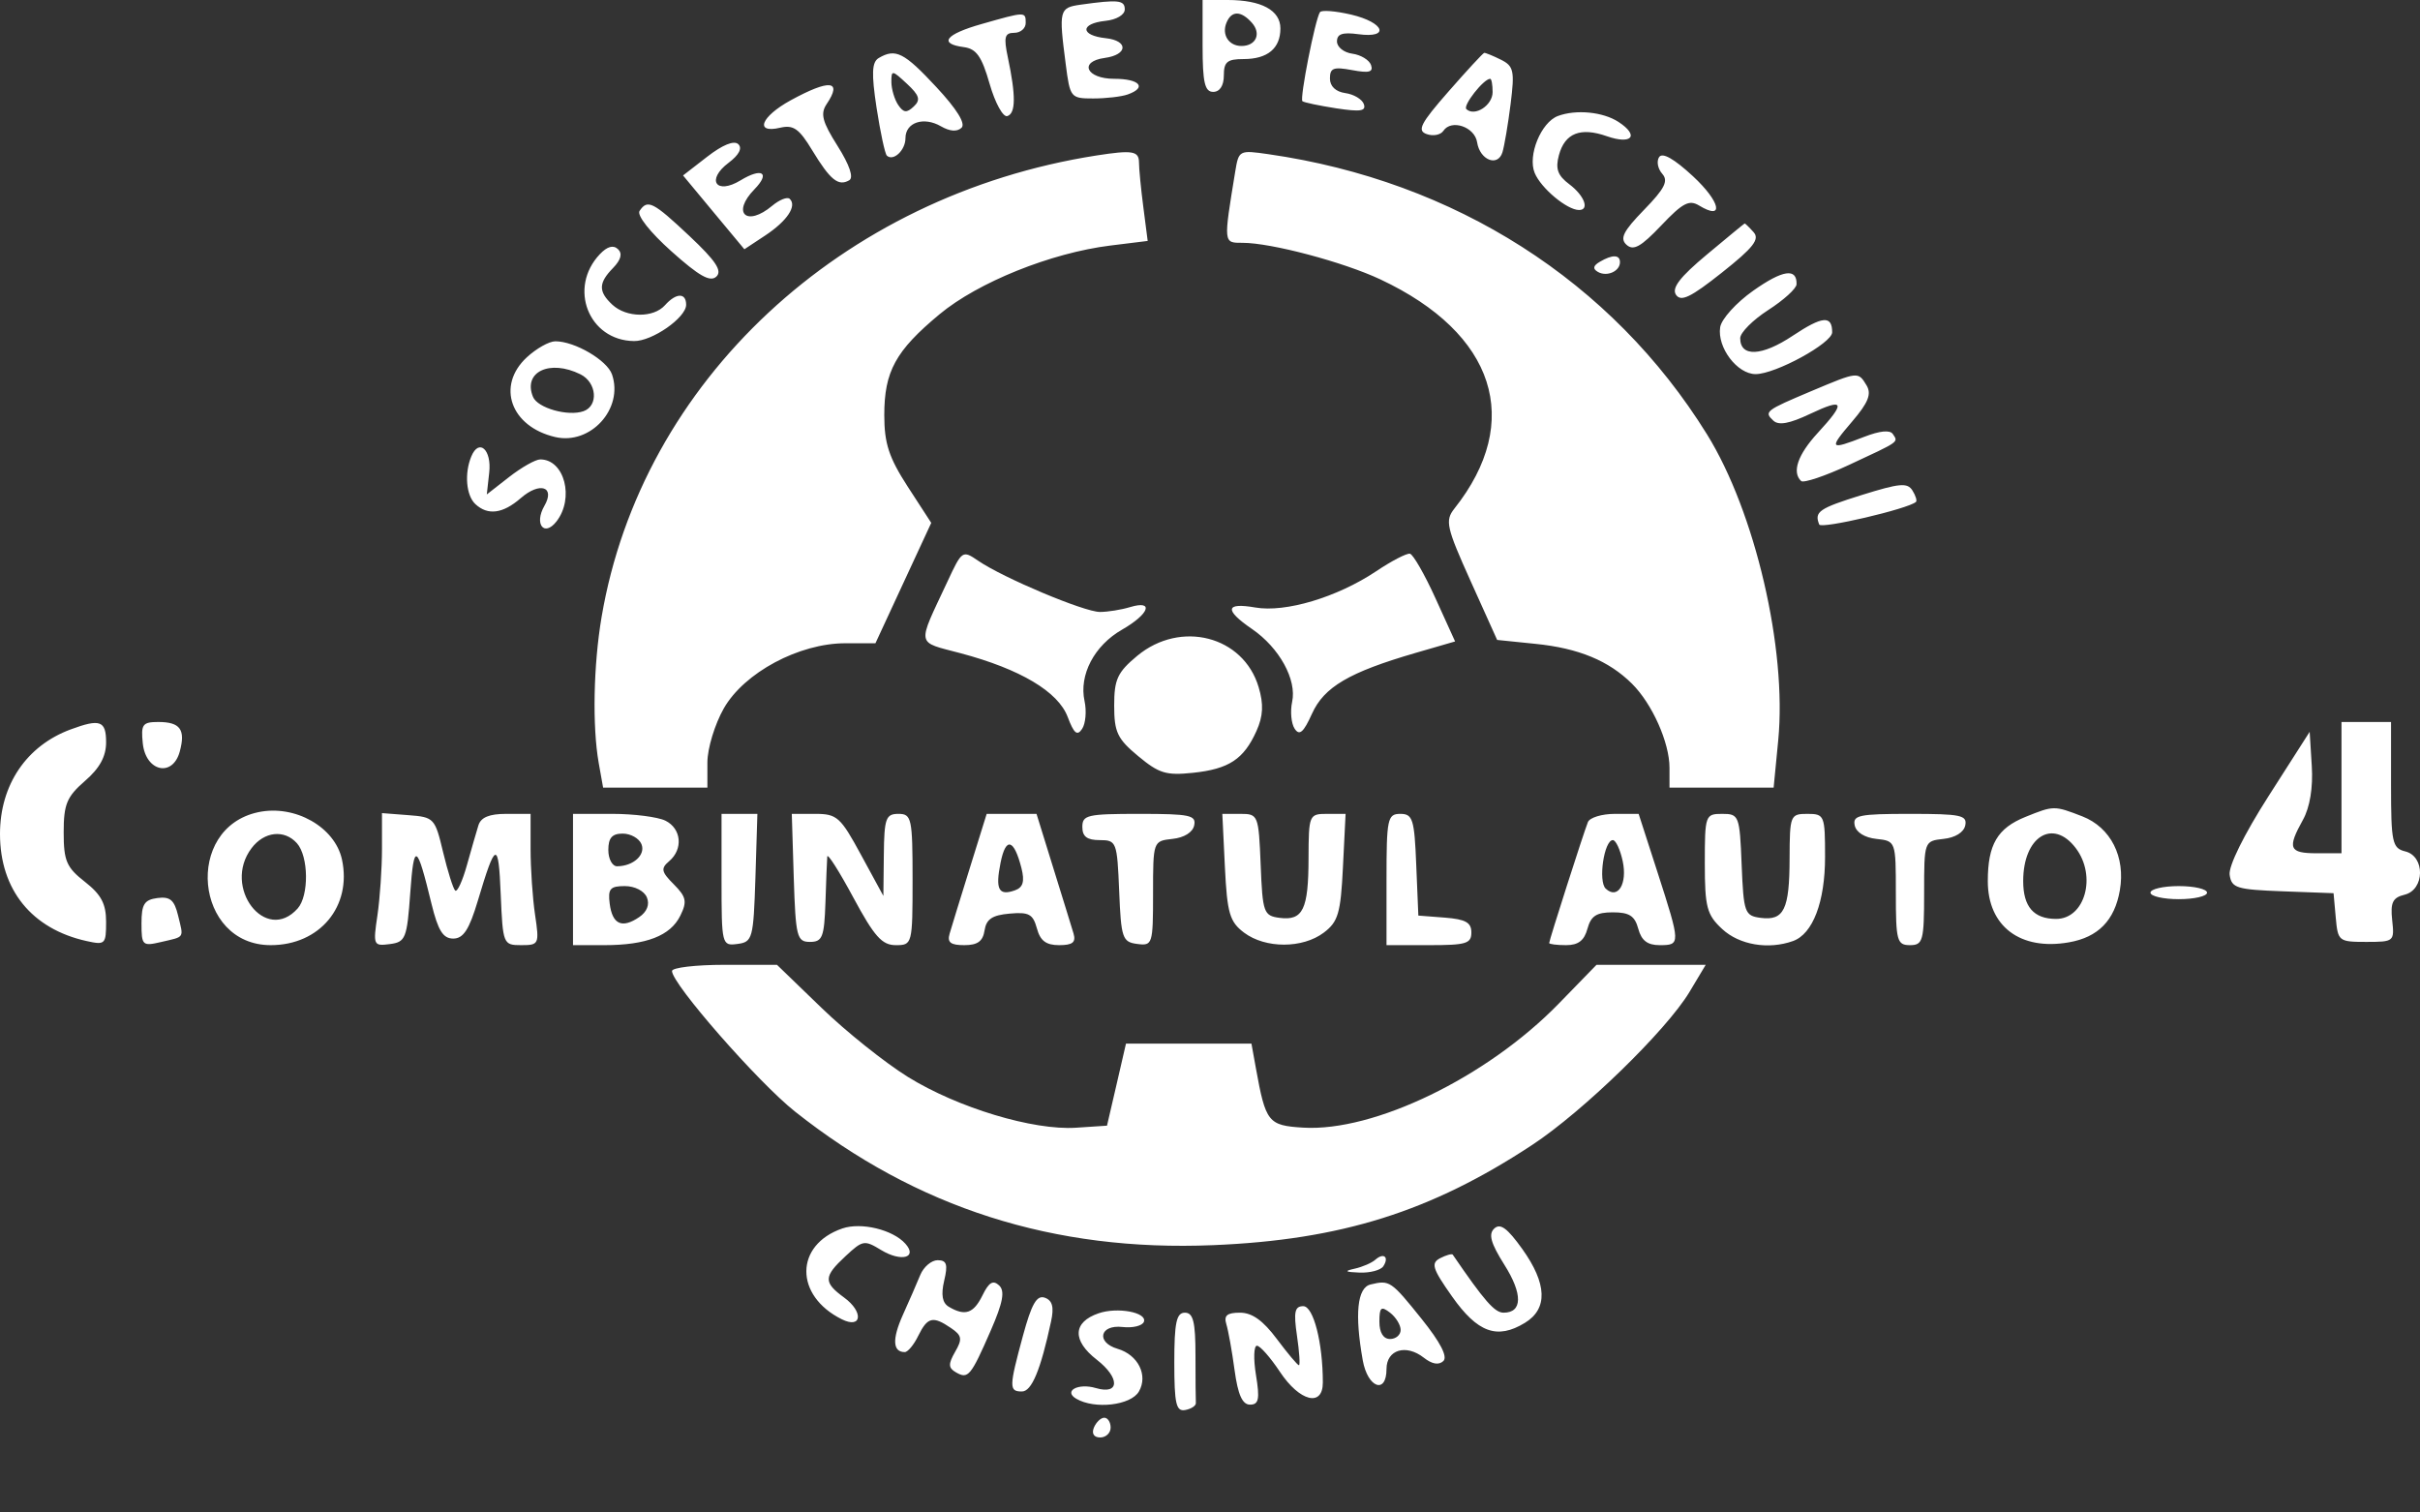 <?xml version="1.0" encoding="UTF-8" standalone="no"?><svg width="32" height="20" viewBox="0 0 32 20" fill="none" xmlns="http://www.w3.org/2000/svg">
<rect x="0" y="0" width="32" height="20" fill="#333333" stroke="none"/>
<path fill-rule="evenodd" clip-rule="evenodd" d="M14.288 0.062C14.007 0.102 13.999 0.132 14.092 0.846C14.149 1.292 14.157 1.302 14.457 1.302C14.626 1.302 14.831 1.278 14.912 1.249C15.171 1.157 15.071 1.042 14.733 1.042C14.364 1.042 14.261 0.813 14.608 0.766C14.915 0.724 14.924 0.538 14.621 0.505C14.284 0.469 14.28 0.312 14.616 0.276C14.763 0.261 14.873 0.196 14.873 0.124C14.873 0.001 14.787 -0.008 14.288 0.062ZM15.902 0.608C15.902 1.09 15.931 1.215 16.042 1.215C16.129 1.215 16.183 1.133 16.183 0.998C16.183 0.818 16.227 0.781 16.444 0.781C16.761 0.781 16.931 0.64 16.931 0.376C16.931 0.136 16.679 0 16.235 0H15.902V0.608ZM17.454 0.161C17.39 0.257 17.184 1.305 17.222 1.338C17.242 1.355 17.442 1.397 17.667 1.432C17.991 1.481 18.067 1.47 18.034 1.376C18.011 1.312 17.9 1.246 17.789 1.231C17.662 1.213 17.586 1.141 17.586 1.038C17.586 0.899 17.632 0.881 17.879 0.927C18.105 0.969 18.162 0.954 18.129 0.859C18.105 0.793 17.994 0.725 17.882 0.71C17.77 0.695 17.679 0.622 17.679 0.548C17.679 0.449 17.751 0.424 17.96 0.452C18.385 0.51 18.308 0.297 17.866 0.193C17.66 0.145 17.474 0.13 17.454 0.161ZM12.979 0.318C12.502 0.453 12.405 0.578 12.744 0.623C12.911 0.645 12.982 0.746 13.086 1.109C13.159 1.363 13.264 1.553 13.32 1.535C13.432 1.499 13.434 1.266 13.327 0.759C13.27 0.49 13.285 0.434 13.411 0.434C13.495 0.434 13.563 0.375 13.563 0.304C13.563 0.152 13.561 0.152 12.979 0.318ZM16.553 0.3C16.682 0.444 16.609 0.608 16.416 0.608C16.248 0.608 16.152 0.459 16.218 0.3C16.284 0.139 16.409 0.139 16.553 0.3ZM11.62 0.767C11.528 0.821 11.522 0.971 11.591 1.426C11.641 1.75 11.702 2.034 11.727 2.058C11.813 2.137 11.973 1.987 11.973 1.827C11.973 1.618 12.214 1.538 12.442 1.67C12.56 1.738 12.655 1.745 12.714 1.69C12.772 1.636 12.654 1.444 12.38 1.15C11.956 0.694 11.842 0.636 11.62 0.767ZM19.153 1.211C18.783 1.633 18.735 1.727 18.865 1.773C18.951 1.804 19.05 1.784 19.086 1.73C19.191 1.572 19.5 1.677 19.532 1.881C19.568 2.117 19.805 2.211 19.867 2.014C19.892 1.932 19.941 1.645 19.975 1.375C20.03 0.937 20.016 0.873 19.846 0.789C19.742 0.737 19.642 0.697 19.626 0.699C19.61 0.702 19.397 0.932 19.153 1.211ZM12.082 1.409C11.989 1.496 11.948 1.492 11.877 1.388C11.829 1.317 11.788 1.181 11.787 1.087C11.786 0.923 11.795 0.924 11.993 1.108C12.159 1.262 12.176 1.322 12.082 1.409ZM19.737 1.218C19.737 1.393 19.501 1.546 19.39 1.443C19.34 1.397 19.618 1.042 19.705 1.042C19.723 1.042 19.737 1.121 19.737 1.218ZM10.454 1.327C10.061 1.543 9.974 1.769 10.316 1.689C10.492 1.648 10.567 1.701 10.741 1.989C10.978 2.379 11.085 2.467 11.229 2.384C11.291 2.349 11.234 2.182 11.076 1.931C10.873 1.61 10.845 1.504 10.931 1.376C11.143 1.061 10.972 1.044 10.454 1.327ZM20.6 1.534C20.378 1.617 20.198 2.056 20.293 2.286C20.375 2.488 20.722 2.777 20.88 2.777C21.022 2.777 20.95 2.586 20.752 2.437C20.597 2.321 20.565 2.232 20.614 2.051C20.693 1.76 20.899 1.679 21.247 1.801C21.58 1.917 21.681 1.794 21.401 1.612C21.197 1.479 20.84 1.444 20.6 1.534ZM9.352 2.072L9.032 2.32L9.437 2.808L9.843 3.296L10.12 3.113C10.408 2.922 10.542 2.722 10.442 2.629C10.41 2.6 10.307 2.641 10.212 2.72C9.872 3.006 9.669 2.817 9.977 2.502C10.19 2.283 10.076 2.212 9.792 2.385C9.469 2.581 9.333 2.379 9.635 2.152C9.772 2.049 9.819 1.959 9.762 1.906C9.706 1.854 9.556 1.914 9.352 2.072ZM14.499 2.056C11.123 2.583 8.484 5.043 7.955 8.158C7.847 8.794 7.831 9.604 7.917 10.09L7.975 10.415H8.665H9.354V10.082C9.354 9.898 9.452 9.576 9.571 9.367C9.841 8.894 10.566 8.506 11.178 8.506H11.576L11.945 7.71L12.314 6.914L12.003 6.435C11.754 6.05 11.693 5.863 11.693 5.49C11.693 4.911 11.842 4.639 12.423 4.156C12.933 3.732 13.898 3.344 14.682 3.247L15.176 3.186L15.119 2.743C15.087 2.499 15.061 2.232 15.061 2.148C15.06 1.996 14.974 1.982 14.499 2.056ZM16.333 2.272C16.177 3.225 16.176 3.211 16.432 3.211C16.809 3.211 17.765 3.465 18.254 3.695C19.773 4.409 20.148 5.57 19.231 6.726C19.106 6.884 19.126 6.973 19.445 7.681L19.797 8.462L20.305 8.514C20.873 8.571 21.274 8.737 21.58 9.041C21.847 9.306 22.076 9.819 22.076 10.152V10.415H22.764H23.453L23.514 9.786C23.63 8.58 23.208 6.769 22.571 5.742C21.317 3.72 19.239 2.393 16.773 2.039C16.385 1.983 16.38 1.986 16.333 2.272ZM21.939 2.077C21.902 2.132 21.921 2.231 21.98 2.298C22.064 2.392 22.014 2.493 21.739 2.775C21.464 3.058 21.416 3.154 21.508 3.237C21.599 3.319 21.697 3.265 21.967 2.981C22.251 2.682 22.336 2.638 22.468 2.718C22.804 2.922 22.751 2.669 22.387 2.331C22.136 2.099 21.983 2.012 21.939 2.077ZM8.457 2.789C8.419 2.847 8.595 3.07 8.878 3.323C9.245 3.651 9.39 3.733 9.472 3.658C9.553 3.582 9.467 3.451 9.12 3.124C8.634 2.667 8.563 2.631 8.457 2.789ZM22.569 3.367C22.213 3.664 22.102 3.809 22.162 3.898C22.228 3.994 22.355 3.933 22.77 3.604C23.185 3.275 23.272 3.164 23.188 3.07C23.129 3.004 23.076 2.953 23.07 2.955C23.063 2.957 22.838 3.142 22.569 3.367ZM7.932 3.361C7.51 3.806 7.783 4.502 8.383 4.51C8.623 4.514 9.073 4.2 9.073 4.03C9.073 3.868 8.94 3.871 8.793 4.036C8.641 4.206 8.284 4.202 8.098 4.03C7.91 3.855 7.912 3.742 8.108 3.542C8.212 3.434 8.233 3.352 8.171 3.294C8.109 3.236 8.029 3.259 7.932 3.361ZM21.154 3.462C21.065 3.514 21.058 3.555 21.13 3.596C21.249 3.664 21.421 3.587 21.421 3.467C21.421 3.366 21.32 3.364 21.154 3.462ZM23.183 3.844C22.959 4.002 22.763 4.218 22.746 4.327C22.705 4.595 22.971 4.947 23.215 4.947C23.478 4.947 24.227 4.537 24.227 4.394C24.227 4.167 24.099 4.178 23.705 4.44C23.297 4.712 23.011 4.725 23.011 4.472C23.011 4.398 23.178 4.231 23.381 4.1C23.585 3.969 23.754 3.816 23.756 3.759C23.763 3.54 23.573 3.568 23.183 3.844ZM6.965 4.726C6.56 5.102 6.753 5.642 7.341 5.779C7.808 5.888 8.248 5.405 8.093 4.952C8.029 4.764 7.601 4.513 7.343 4.513C7.261 4.513 7.091 4.609 6.965 4.726ZM7.676 4.95C7.891 5.057 7.917 5.365 7.717 5.437C7.512 5.51 7.109 5.396 7.048 5.248C6.912 4.918 7.27 4.748 7.676 4.95ZM23.951 5.172C23.344 5.428 23.322 5.444 23.45 5.563C23.521 5.628 23.663 5.602 23.935 5.473C24.389 5.258 24.413 5.316 24.036 5.725C23.772 6.012 23.692 6.244 23.817 6.361C23.849 6.39 24.133 6.295 24.449 6.148C25.127 5.832 25.103 5.85 25.029 5.739C24.992 5.683 24.857 5.696 24.649 5.777C24.19 5.955 24.178 5.94 24.491 5.574C24.705 5.324 24.75 5.21 24.682 5.096C24.57 4.911 24.571 4.911 23.951 5.172ZM6.232 6.036C6.139 6.26 6.164 6.553 6.286 6.666C6.451 6.819 6.649 6.793 6.886 6.587C7.138 6.367 7.346 6.435 7.198 6.69C7.061 6.929 7.194 7.103 7.357 6.897C7.598 6.59 7.465 6.075 7.144 6.075C7.081 6.075 6.896 6.18 6.733 6.307L6.437 6.538L6.469 6.249C6.503 5.945 6.333 5.792 6.232 6.036ZM24.617 6.546C24.051 6.723 23.988 6.767 24.056 6.936C24.081 6.998 25.229 6.73 25.335 6.637C25.352 6.622 25.331 6.553 25.288 6.485C25.221 6.38 25.12 6.389 24.617 6.546ZM12.527 7.693C12.122 8.559 12.107 8.479 12.703 8.638C13.492 8.848 13.992 9.146 14.118 9.48C14.201 9.7 14.244 9.736 14.309 9.638C14.355 9.569 14.37 9.403 14.341 9.27C14.266 8.924 14.47 8.536 14.837 8.326C15.198 8.119 15.265 7.931 14.943 8.028C14.827 8.063 14.648 8.092 14.545 8.092C14.339 8.093 13.264 7.641 12.933 7.414C12.727 7.273 12.72 7.278 12.527 7.693ZM18.194 7.556C17.681 7.898 16.997 8.103 16.598 8.033C16.202 7.964 16.187 8.065 16.555 8.317C16.917 8.565 17.15 8.988 17.086 9.281C17.059 9.408 17.074 9.568 17.12 9.637C17.183 9.732 17.237 9.685 17.348 9.439C17.508 9.084 17.838 8.89 18.717 8.634L19.241 8.482L18.981 7.91C18.838 7.595 18.686 7.331 18.644 7.322C18.602 7.313 18.399 7.418 18.194 7.556ZM15.038 8.672C14.776 8.89 14.733 8.983 14.733 9.33C14.733 9.681 14.775 9.77 15.05 9.998C15.327 10.228 15.419 10.256 15.775 10.219C16.25 10.169 16.446 10.04 16.614 9.667C16.703 9.47 16.711 9.313 16.643 9.086C16.442 8.41 15.612 8.196 15.038 8.672ZM0.935 9.645C0.35 9.861 0 10.379 0 11.028C0 11.765 0.42 12.284 1.146 12.444C1.39 12.498 1.403 12.486 1.403 12.19C1.403 11.951 1.338 11.829 1.122 11.66C0.879 11.47 0.842 11.383 0.842 11.006C0.842 10.635 0.883 10.536 1.122 10.328C1.318 10.159 1.403 10.003 1.403 9.816C1.403 9.53 1.324 9.501 0.935 9.645ZM1.888 9.829C1.927 10.204 2.283 10.283 2.377 9.938C2.456 9.647 2.383 9.547 2.093 9.547C1.885 9.547 1.862 9.579 1.888 9.829ZM30.962 10.415V11.283H30.634C30.269 11.283 30.242 11.218 30.452 10.841C30.544 10.676 30.587 10.414 30.569 10.129L30.541 9.677L29.997 10.528C29.672 11.036 29.465 11.456 29.483 11.569C29.509 11.743 29.573 11.763 30.185 11.786L30.857 11.811L30.886 12.133C30.914 12.446 30.925 12.455 31.289 12.455C31.657 12.455 31.663 12.45 31.632 12.166C31.607 11.934 31.639 11.869 31.796 11.831C32.064 11.766 32.07 11.322 31.804 11.258C31.633 11.216 31.617 11.139 31.617 10.38V9.547H31.289H30.962V10.415ZM3.414 10.74C2.429 10.95 2.575 12.498 3.58 12.498C4.228 12.498 4.655 11.985 4.522 11.366C4.429 10.936 3.9 10.636 3.414 10.74ZM26.783 10.802C26.411 10.952 26.285 11.168 26.285 11.652C26.285 12.248 26.714 12.573 27.356 12.461C27.744 12.394 27.962 12.171 28.031 11.773C28.108 11.331 27.91 10.941 27.535 10.795C27.163 10.651 27.157 10.651 26.783 10.802ZM5.051 11.222C5.051 11.481 5.024 11.877 4.991 12.103C4.932 12.499 4.938 12.512 5.154 12.484C5.363 12.457 5.382 12.41 5.425 11.804C5.474 11.13 5.511 11.149 5.707 11.956C5.793 12.306 5.859 12.411 5.993 12.411C6.127 12.411 6.204 12.293 6.318 11.912C6.554 11.121 6.592 11.111 6.621 11.825C6.649 12.485 6.654 12.498 6.892 12.498C7.127 12.498 7.133 12.485 7.075 12.095C7.042 11.874 7.016 11.483 7.016 11.227V10.762H6.694C6.469 10.762 6.359 10.808 6.326 10.914C6.3 10.998 6.231 11.236 6.173 11.444C6.115 11.651 6.046 11.801 6.019 11.776C5.992 11.751 5.92 11.522 5.859 11.268C5.752 10.818 5.74 10.805 5.4 10.779L5.051 10.752V11.222ZM7.577 11.63V12.498H7.992C8.546 12.498 8.866 12.374 8.996 12.108C9.088 11.922 9.075 11.86 8.91 11.694C8.744 11.528 8.735 11.484 8.848 11.388C9.036 11.229 9.011 10.957 8.799 10.852C8.699 10.803 8.384 10.762 8.097 10.762H7.577V11.63ZM9.541 11.636C9.541 12.493 9.545 12.51 9.752 12.482C9.951 12.456 9.963 12.411 9.989 11.608L10.015 10.762H9.778H9.541V11.636ZM10.496 11.608C10.521 12.389 10.538 12.455 10.71 12.455C10.875 12.455 10.899 12.392 10.915 11.934C10.924 11.648 10.935 11.374 10.939 11.326C10.943 11.279 11.098 11.523 11.284 11.869C11.562 12.385 11.663 12.498 11.845 12.498C12.063 12.498 12.067 12.486 12.067 11.63C12.067 10.82 12.054 10.762 11.88 10.762C11.713 10.762 11.692 10.822 11.687 11.305L11.681 11.847L11.386 11.305C11.114 10.803 11.068 10.762 10.78 10.762H10.47L10.496 11.608ZM12.824 11.478C12.701 11.872 12.581 12.263 12.557 12.346C12.523 12.462 12.569 12.498 12.751 12.498C12.927 12.498 12.997 12.447 13.019 12.303C13.042 12.154 13.12 12.101 13.35 12.081C13.605 12.058 13.659 12.087 13.711 12.276C13.755 12.44 13.832 12.498 14.005 12.498C14.183 12.498 14.229 12.461 14.196 12.346C14.171 12.263 14.051 11.872 13.928 11.478L13.706 10.762H13.376H13.047L12.824 11.478ZM14.312 10.936C14.312 11.062 14.374 11.109 14.542 11.109C14.764 11.109 14.772 11.132 14.799 11.782C14.824 12.405 14.842 12.457 15.037 12.482C15.24 12.509 15.247 12.486 15.247 11.816C15.247 11.123 15.248 11.121 15.503 11.093C15.658 11.077 15.772 11.006 15.791 10.914C15.819 10.78 15.736 10.762 15.067 10.762C14.374 10.762 14.312 10.777 14.312 10.936ZM16.197 11.465C16.227 12.077 16.26 12.189 16.451 12.333C16.733 12.544 17.223 12.544 17.504 12.333C17.695 12.189 17.728 12.077 17.758 11.465L17.793 10.762H17.549C17.31 10.762 17.305 10.775 17.303 11.348C17.302 12.027 17.229 12.177 16.92 12.137C16.71 12.109 16.695 12.069 16.67 11.435C16.643 10.777 16.637 10.762 16.402 10.762H16.163L16.197 11.465ZM18.334 11.63V12.498H18.895C19.388 12.498 19.456 12.478 19.456 12.33C19.456 12.198 19.38 12.156 19.106 12.134L18.755 12.107L18.727 11.435C18.703 10.834 18.681 10.762 18.517 10.762C18.347 10.762 18.334 10.826 18.334 11.63ZM20.997 10.871C20.939 11.016 20.485 12.434 20.485 12.47C20.485 12.485 20.586 12.498 20.709 12.498C20.87 12.498 20.949 12.437 20.991 12.281C21.038 12.111 21.11 12.064 21.327 12.064C21.545 12.064 21.617 12.111 21.663 12.281C21.705 12.437 21.785 12.498 21.945 12.498C22.224 12.498 22.224 12.485 21.919 11.539L21.668 10.762H21.354C21.182 10.762 21.021 10.811 20.997 10.871ZM22.543 11.417C22.543 11.997 22.57 12.097 22.773 12.285C22.999 12.495 23.383 12.56 23.708 12.444C23.971 12.351 24.133 11.927 24.133 11.331C24.133 10.782 24.125 10.762 23.899 10.762C23.673 10.762 23.666 10.781 23.664 11.348C23.663 12.027 23.59 12.177 23.281 12.137C23.07 12.109 23.056 12.069 23.03 11.435C23.004 10.785 22.995 10.762 22.773 10.762C22.549 10.762 22.543 10.779 22.543 11.417ZM24.525 10.914C24.544 11.006 24.658 11.077 24.812 11.093C25.068 11.121 25.069 11.123 25.069 11.809C25.069 12.44 25.084 12.498 25.256 12.498C25.427 12.498 25.443 12.44 25.443 11.809C25.443 11.123 25.444 11.121 25.699 11.093C25.854 11.077 25.968 11.006 25.987 10.914C26.014 10.78 25.931 10.762 25.256 10.762C24.581 10.762 24.497 10.78 24.525 10.914ZM3.926 11.15C4.082 11.324 4.087 11.844 3.936 12.013C3.513 12.486 2.936 11.732 3.326 11.216C3.493 10.994 3.76 10.965 3.926 11.15ZM8.482 11.162C8.54 11.302 8.376 11.453 8.161 11.455C8.097 11.456 8.044 11.359 8.044 11.24C8.044 11.079 8.094 11.023 8.234 11.023C8.339 11.023 8.45 11.085 8.482 11.162ZM27.449 11.216C27.728 11.585 27.57 12.151 27.189 12.151C26.892 12.151 26.753 11.991 26.753 11.65C26.753 11.062 27.147 10.816 27.449 11.216ZM13.507 11.48C13.551 11.656 13.528 11.735 13.421 11.773C13.205 11.85 13.159 11.762 13.231 11.406C13.3 11.063 13.408 11.092 13.507 11.48ZM21.457 11.386C21.522 11.688 21.392 11.899 21.233 11.751C21.13 11.656 21.211 11.109 21.327 11.109C21.366 11.109 21.424 11.234 21.457 11.386ZM8.554 11.867C8.593 11.961 8.555 12.058 8.451 12.128C8.224 12.282 8.097 12.223 8.062 11.949C8.037 11.753 8.068 11.717 8.262 11.717C8.394 11.717 8.519 11.781 8.554 11.867ZM28.436 11.804C28.436 11.851 28.605 11.89 28.81 11.89C29.016 11.89 29.184 11.851 29.184 11.804C29.184 11.756 29.016 11.717 28.81 11.717C28.605 11.717 28.436 11.756 28.436 11.804ZM2.081 11.875C1.908 11.898 1.871 11.957 1.871 12.21C1.871 12.502 1.884 12.514 2.128 12.457C2.449 12.382 2.429 12.413 2.355 12.107C2.305 11.9 2.249 11.853 2.081 11.875ZM8.886 12.84C8.886 13.011 10.024 14.311 10.513 14.699C12.121 15.974 13.935 16.553 16.042 16.465C17.733 16.395 18.919 16.023 20.26 15.14C20.933 14.697 22.032 13.628 22.339 13.119L22.555 12.758H21.833H21.111L20.608 13.275C19.661 14.246 18.169 14.968 17.231 14.911C16.769 14.883 16.736 14.84 16.607 14.126L16.548 13.8H15.719H14.889L14.764 14.342L14.638 14.885L14.23 14.912C13.663 14.95 12.664 14.648 12.006 14.241C11.702 14.052 11.188 13.642 10.864 13.328L10.274 12.758H9.58C9.199 12.758 8.886 12.795 8.886 12.84ZM11.139 16.244C10.507 16.461 10.503 17.133 11.131 17.445C11.397 17.577 11.422 17.347 11.162 17.158C10.886 16.956 10.889 16.881 11.182 16.609C11.409 16.398 11.43 16.395 11.652 16.53C11.916 16.69 12.138 16.632 11.972 16.446C11.806 16.26 11.388 16.159 11.139 16.244ZM19.759 16.245C19.679 16.319 19.713 16.439 19.891 16.722C20.137 17.11 20.133 17.358 19.882 17.358C19.764 17.358 19.628 17.202 19.21 16.591C19.199 16.575 19.124 16.596 19.044 16.637C18.918 16.703 18.94 16.774 19.201 17.144C19.538 17.622 19.797 17.716 20.163 17.493C20.47 17.307 20.458 16.975 20.128 16.514C19.931 16.239 19.838 16.171 19.759 16.245ZM18.187 16.657C18.139 16.7 18.016 16.753 17.913 16.776C17.769 16.808 17.784 16.82 17.978 16.828C18.116 16.833 18.257 16.796 18.291 16.745C18.372 16.623 18.298 16.559 18.187 16.657ZM12.169 16.859C12.125 16.967 12.021 17.205 11.938 17.389C11.795 17.708 11.804 17.879 11.964 17.879C12.004 17.879 12.085 17.782 12.143 17.662C12.265 17.415 12.336 17.398 12.575 17.561C12.72 17.659 12.728 17.706 12.63 17.875C12.537 18.037 12.539 18.089 12.641 18.147C12.802 18.24 12.837 18.198 13.1 17.596C13.263 17.222 13.291 17.071 13.211 16.997C13.131 16.923 13.076 16.956 12.992 17.128C12.874 17.368 12.762 17.407 12.548 17.281C12.46 17.23 12.441 17.123 12.485 16.935C12.536 16.72 12.519 16.664 12.399 16.664C12.317 16.664 12.213 16.752 12.169 16.859ZM18.123 16.985C17.947 17.027 17.911 17.375 18.02 17.988C18.085 18.352 18.334 18.443 18.334 18.102C18.334 17.847 18.592 17.769 18.827 17.953C18.936 18.039 19.025 18.054 19.085 17.998C19.146 17.942 19.047 17.75 18.798 17.44C18.394 16.937 18.376 16.924 18.123 16.985ZM13.526 17.665C13.342 18.344 13.341 18.4 13.513 18.4C13.642 18.4 13.76 18.117 13.898 17.475C13.94 17.284 13.916 17.196 13.816 17.16C13.709 17.122 13.641 17.241 13.526 17.665ZM14.527 17.366C14.185 17.483 14.175 17.726 14.503 17.98C14.812 18.221 14.806 18.447 14.492 18.355C14.256 18.285 14.057 18.394 14.232 18.496C14.475 18.639 14.954 18.584 15.06 18.4C15.184 18.186 15.049 17.915 14.779 17.836C14.49 17.751 14.541 17.514 14.841 17.547C14.978 17.563 15.106 17.532 15.126 17.478C15.171 17.354 14.776 17.28 14.527 17.366ZM17.15 17.662C17.182 17.877 17.193 18.053 17.176 18.053C17.158 18.053 17.027 17.897 16.884 17.706C16.702 17.462 16.557 17.358 16.397 17.358C16.225 17.358 16.181 17.395 16.216 17.51C16.242 17.594 16.291 17.867 16.325 18.118C16.369 18.442 16.428 18.574 16.529 18.574C16.645 18.574 16.66 18.5 16.608 18.183C16.573 17.968 16.579 17.794 16.621 17.795C16.663 17.796 16.8 17.952 16.926 18.142C17.187 18.534 17.492 18.609 17.492 18.282C17.492 17.754 17.368 17.272 17.233 17.272C17.12 17.272 17.104 17.349 17.15 17.662ZM18.521 17.586C18.521 17.652 18.458 17.706 18.381 17.706C18.292 17.706 18.24 17.622 18.24 17.478C18.24 17.286 18.262 17.267 18.381 17.358C18.458 17.418 18.521 17.52 18.521 17.586ZM15.528 18.016C15.528 18.564 15.552 18.668 15.673 18.645C15.753 18.63 15.816 18.588 15.813 18.552C15.81 18.516 15.808 18.233 15.808 17.923C15.808 17.479 15.778 17.358 15.668 17.358C15.556 17.358 15.528 17.489 15.528 18.016ZM14.465 18.877C14.432 18.957 14.465 19.008 14.548 19.008C14.624 19.008 14.686 18.949 14.686 18.877C14.686 18.806 14.648 18.747 14.602 18.747C14.556 18.747 14.495 18.806 14.465 18.877Z" fill="white"/>
</svg>
